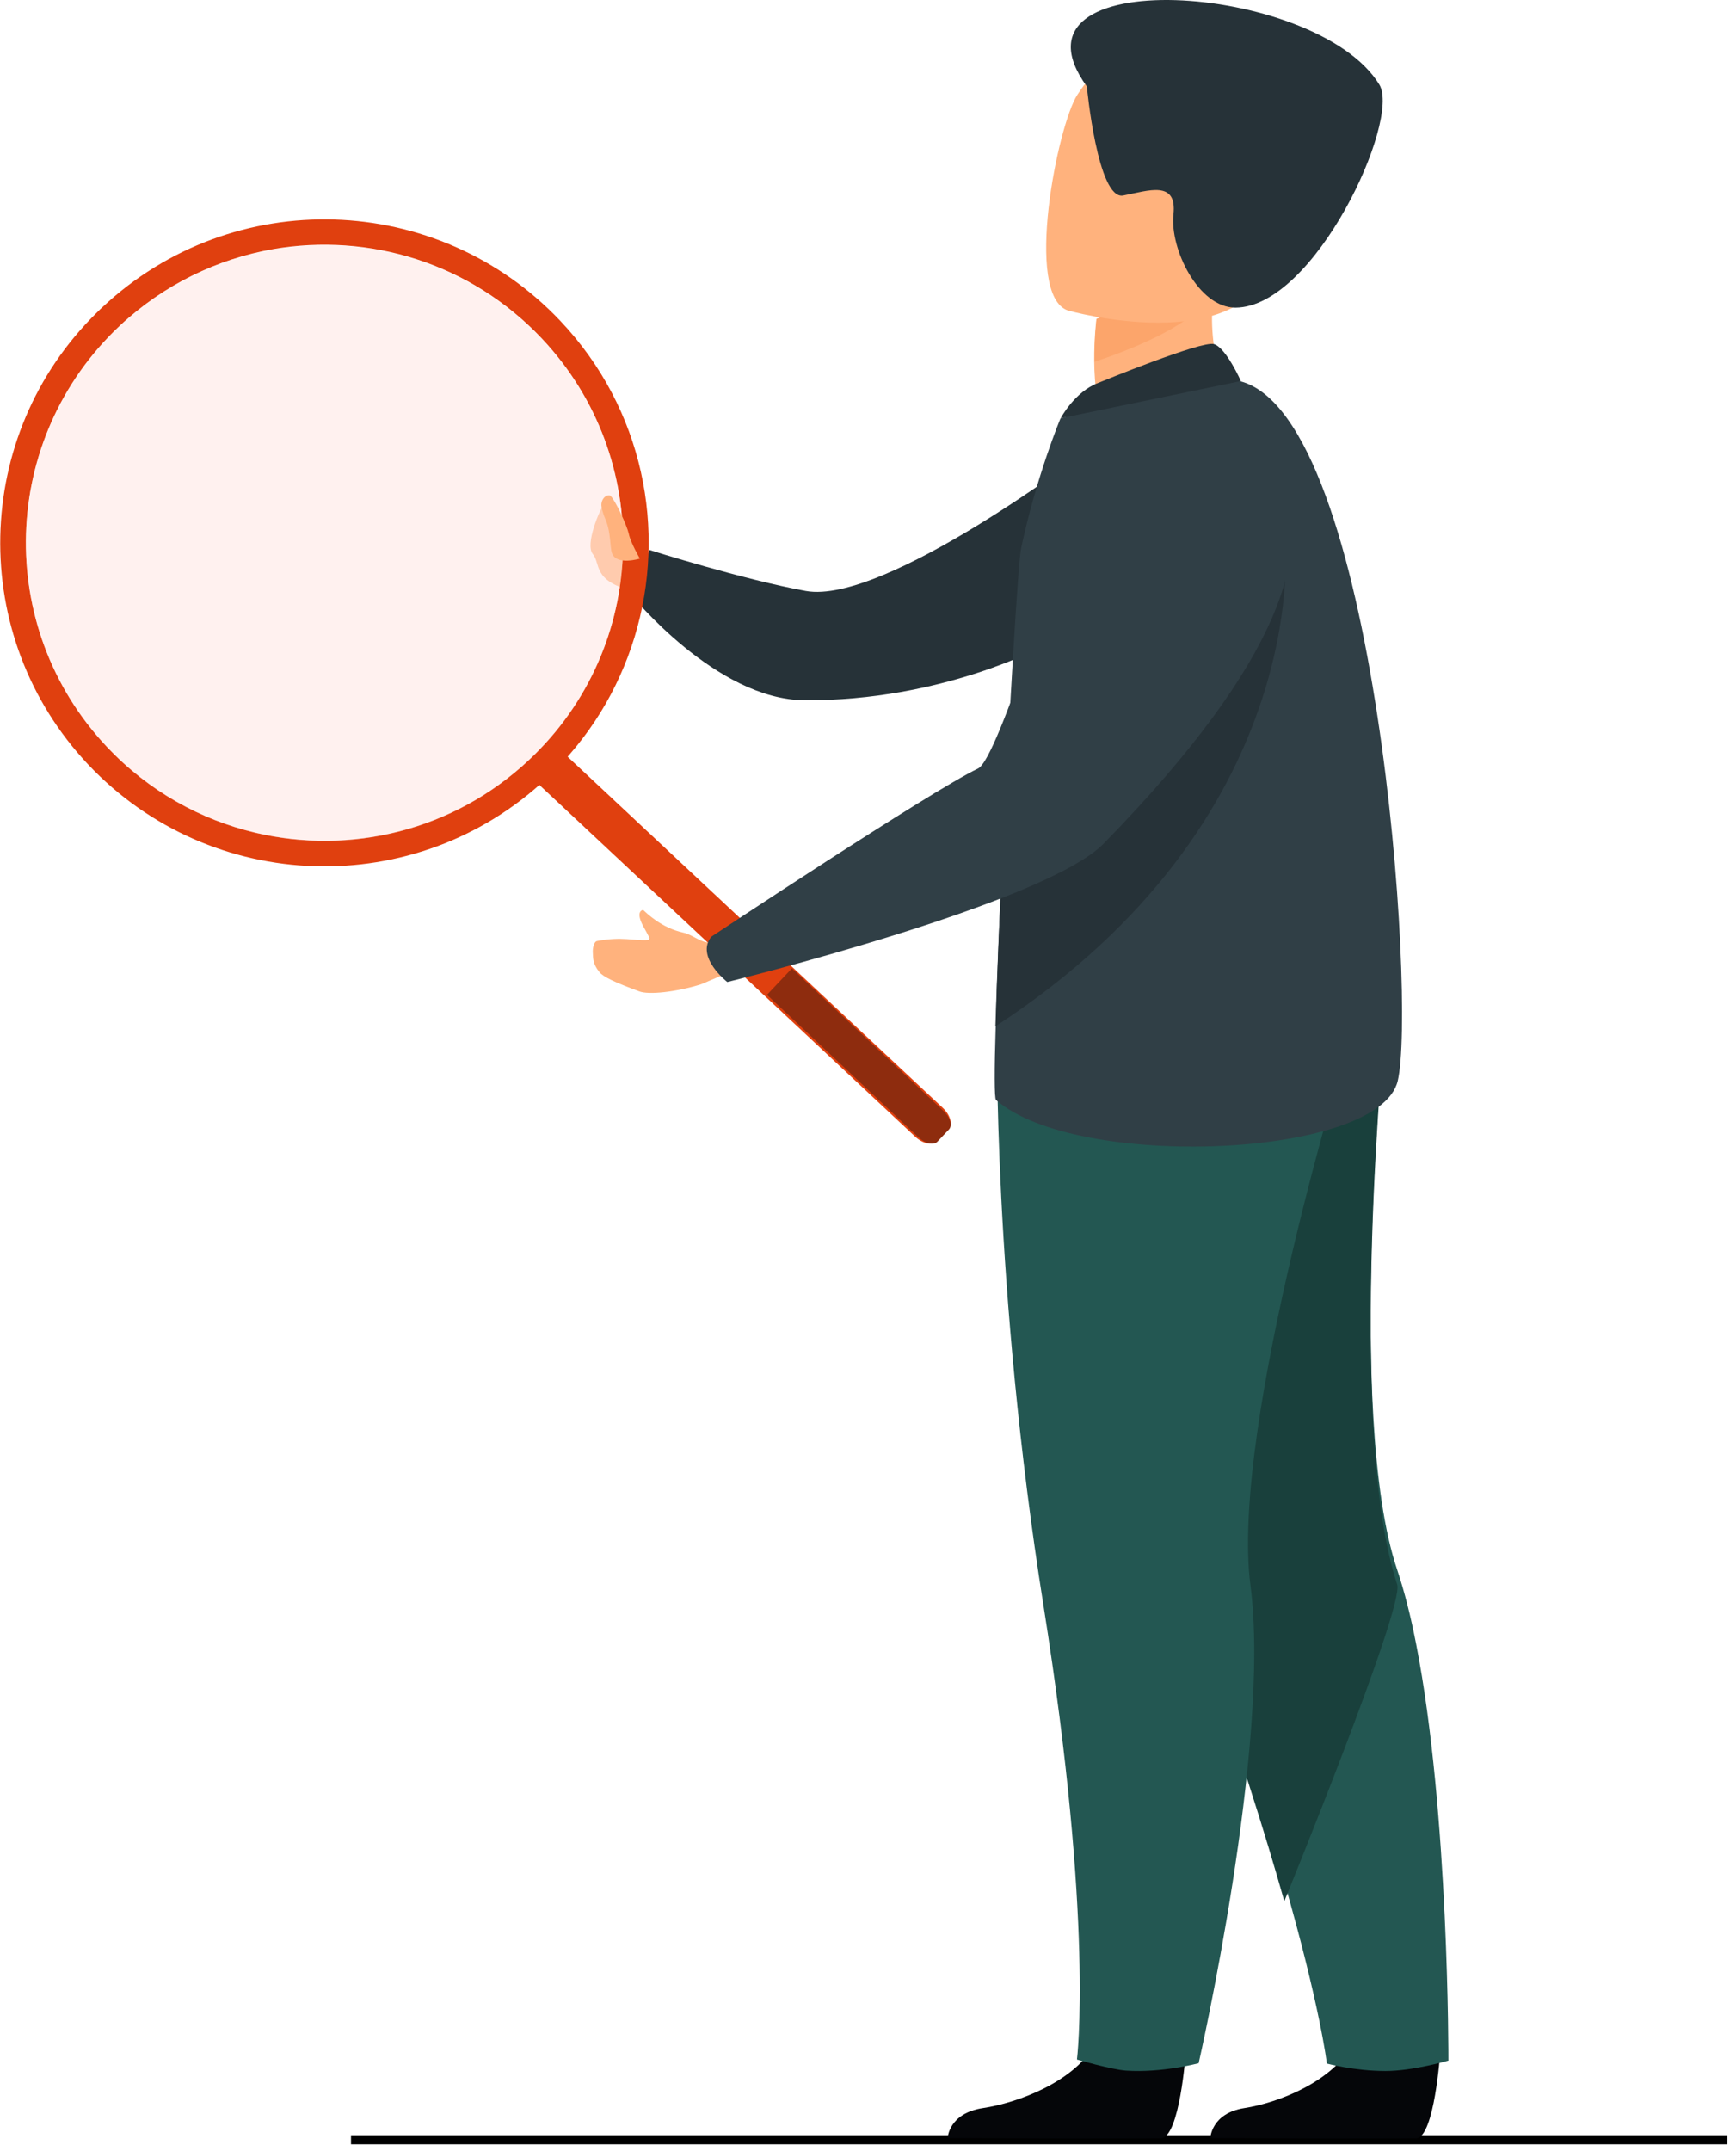 <svg width="193" height="239" viewBox="0 0 193 239" fill="none" xmlns="http://www.w3.org/2000/svg">
<path d="M39.024 237.765L192.024 237.765" stroke="black"/>
<path d="M71.999 61.564C71.999 61.564 71.107 59.737 70.553 58.894C69.999 58.051 67.538 55.521 67.108 56.083C66.677 56.645 65.016 60.496 65.908 61.564C66.8 62.632 65.846 64.515 70.245 65.639L71.999 61.564Z" fill="#FFB27D"/>
<path d="M120.849 50.097C120.849 50.097 98.362 67.241 89.594 65.667C82.735 64.431 72.214 61.114 72.214 61.114L70.122 66.033C70.122 66.033 79.566 77.725 89.41 77.809C104.791 77.922 116.173 71.71 116.173 71.71L120.849 50.097Z" fill="#263238"/>
<path d="M160.111 228.125C160.111 228.125 159.473 237.462 157.468 237.599C157.195 237.626 147.259 237.626 147.259 237.626L134.559 237.572C134.559 237.572 134.651 234.814 138.357 234.241C142.064 233.667 148.262 231.319 150.51 226.923C152.88 222.254 160.111 228.125 160.111 228.125Z" fill="#050609"/>
<path d="M161.024 228.966C161.024 228.966 157.098 230.122 154.037 230.122C150.606 230.122 147.515 229.297 147.515 229.297C147.515 229.297 146.773 222.938 142.723 208.9C140.59 201.551 137.561 192.109 133.202 180.356C121.239 147.903 117.592 128.91 117.252 127.121C117.221 127.038 117.221 126.983 117.221 126.983L117.252 126.956L154.068 112.56C154.068 112.56 149.524 157.289 155.336 174.438C156.139 176.832 156.85 179.64 157.438 182.668C161.116 201.358 161.024 228.966 161.024 228.966Z" fill="#235752"/>
<path d="M142.782 211.256C140.659 203.752 137.645 194.112 133.307 182.11C121.402 148.973 117.772 129.58 117.434 127.753C117.434 127.697 117.434 127.641 117.434 127.585L154.071 112.885C154.071 112.885 149.549 158.558 155.333 176.068C156.163 178.541 142.782 211.256 142.782 211.256Z" fill="#19403C"/>
<path d="M131.822 228.125C131.822 228.125 131.161 237.462 129.084 237.599C128.801 237.626 118.511 237.626 118.511 237.626L105.357 237.572C105.357 237.572 105.452 234.814 109.291 234.241C113.13 233.667 119.549 231.319 121.878 226.923C124.301 222.254 131.822 228.125 131.822 228.125Z" fill="#050609"/>
<path d="M110.842 114.227C110.842 114.227 110.378 143.046 116.013 178.434C121.648 213.821 119.729 228.847 119.729 228.847C119.729 228.847 123.599 229.969 125.178 230.078C129.172 230.352 133.26 229.257 133.26 229.257C133.26 229.257 141.341 193.87 139.019 176.162C136.697 158.455 150.073 115.404 150.073 115.404L110.842 114.227Z" fill="#235752"/>
<path d="M136.876 44.728L129.708 49.001L123.187 47.314C121.987 45.768 121.679 42.761 121.648 40.175C121.618 37.59 121.894 35.425 121.894 35.425L131.554 31.547L135.153 30.085C135.153 30.141 134.876 32.783 134.845 33.177C134.199 40.063 136.876 44.728 136.876 44.728Z" fill="#FFB27D"/>
<path d="M110.728 122.216C119.618 130.058 153.333 128.737 155.394 120.109C157.455 111.452 153.118 46.443 137.921 42.367C134.753 41.524 117.895 46.499 117.895 46.499C117.895 46.499 115.25 52.823 113.527 60.889C113.189 62.463 112.204 79.074 111.466 94.616C111.128 101.896 110.82 108.922 110.697 114.066C110.543 118.872 110.543 122.048 110.728 122.216Z" fill="#303F46"/>
<path d="M134.138 33.317C132.169 36.353 125.309 38.995 121.679 40.203C121.648 37.618 121.925 35.453 121.925 35.453L131.584 31.575C133.707 31.519 135.03 31.968 134.138 33.317Z" fill="#FCA56B"/>
<path d="M118.712 34.496C118.712 34.496 137.912 39.937 141.486 29.021C145.022 18.14 149.889 11.494 137.798 7.569C125.67 3.643 121.944 7.155 119.776 10.53C117.571 13.905 113.807 32.775 118.712 34.496Z" fill="#FFB27D"/>
<path d="M120.829 9.607C120.829 9.607 122.027 22.275 124.875 21.724C127.722 21.173 130.87 20.003 130.458 23.824C130.045 27.645 133.23 34.185 137.351 34.185C146.156 34.15 155.748 13.359 153.35 9.401C146.381 -1.993 110.75 -4.299 120.829 9.607Z" fill="#263238"/>
<path d="M122.048 42.564C122.264 42.48 133.615 37.814 134.968 38.236C136.322 38.658 137.952 42.339 137.952 42.339L117.926 46.471C117.895 46.499 119.464 43.548 122.048 42.564Z" fill="#263238"/>
<path d="M59.527 86.813L101.737 126.298C102.572 127.067 103.61 127.31 104.058 126.845L105.484 125.347C105.932 124.882 105.626 123.849 104.791 123.08L62.581 83.595C61.746 82.826 60.708 82.583 60.26 83.049L58.835 84.546C58.387 85.012 58.692 86.024 59.527 86.813Z" fill="#E0400F"/>
<path d="M85.267 110.542L102.099 126.366C102.858 127.069 103.801 127.29 104.208 126.865L105.503 125.497C105.909 125.072 105.632 124.129 104.874 123.427L88.041 107.603L85.267 110.542Z" fill="#8E2C0E"/>
<path d="M62.326 35.689C48.681 21.242 25.872 20.534 11.383 34.14C11.184 34.317 11.006 34.494 10.806 34.693C-3.15 48.343 -3.638 70.688 9.808 84.958C23.453 99.404 46.263 100.112 60.751 86.506C65.499 82.059 68.761 76.617 70.536 70.821C74.197 58.896 71.512 45.423 62.326 35.689ZM58.821 84.427C50.389 92.347 38.896 95.002 28.401 92.524C22.3 91.086 16.531 87.9 11.894 82.989C-0.665 69.67 -0.021 48.719 13.314 36.197C18.239 31.596 24.186 28.764 30.376 27.68C41.004 25.844 52.298 29.206 60.241 37.613C72.821 50.954 72.178 71.905 58.821 84.427Z" fill="#E0400F"/>
<g opacity="0.5">
<path d="M11.894 83.011C16.509 87.922 22.277 91.086 28.401 92.546C38.896 95.024 50.389 92.369 58.821 84.449C72.178 71.927 72.821 50.976 60.241 37.657C52.297 29.251 40.982 25.888 30.376 27.724C24.186 28.786 18.239 31.618 13.314 36.219C-0.021 48.741 -0.665 69.692 11.894 83.011Z" fill="#FFE3DF"/>
</g>
<path d="M110.666 114.038C145.796 91.159 142.874 60.636 142.874 60.636C130.046 67.241 117.28 81.885 111.435 94.588C111.128 101.868 110.82 108.894 110.666 114.038Z" fill="#263238"/>
<path d="M75.998 103.639C73.506 103.105 71.845 101.418 71.506 101.109C71.506 101.109 70.46 101.165 71.691 103.245C71.783 103.414 72.029 103.863 72.183 104.173C72.245 104.313 72.152 104.454 71.999 104.454C70.584 104.566 69.138 104.032 66.369 104.566C66 104.65 65.877 105.466 65.908 105.831C65.939 106.421 65.877 107.096 66.646 108.023C67.077 108.557 68.338 109.147 71.076 110.159C72.122 110.553 75.136 110.244 77.936 109.372L80.181 108.417L79.474 104.594L78.92 104.707C78.059 104.847 76.951 103.835 75.998 103.639Z" fill="#FFB27D"/>
<path d="M131.984 46.499C131.984 46.499 163.546 51.98 122.694 93.745C116.173 100.435 80.858 109.119 80.858 109.119C80.858 109.119 77.29 106.337 79.074 104.088C79.074 104.088 103.376 87.956 108.728 85.398C111.128 84.246 118.08 59.653 121.987 53.751C125.924 47.82 131.984 46.499 131.984 46.499Z" fill="#303F46"/>
<path d="M71.137 62.07C71.137 62.07 70.091 60.271 69.907 59.315C69.692 58.36 68.4 55.577 67.877 55.099C67.661 54.903 66.954 55.156 66.861 55.999C66.831 56.364 67.015 57.039 67.354 57.826C67.907 59.119 67.815 60.861 68.03 61.452C68.523 62.885 71.137 62.07 71.137 62.07Z" fill="#FFB27D"/>
</svg>
